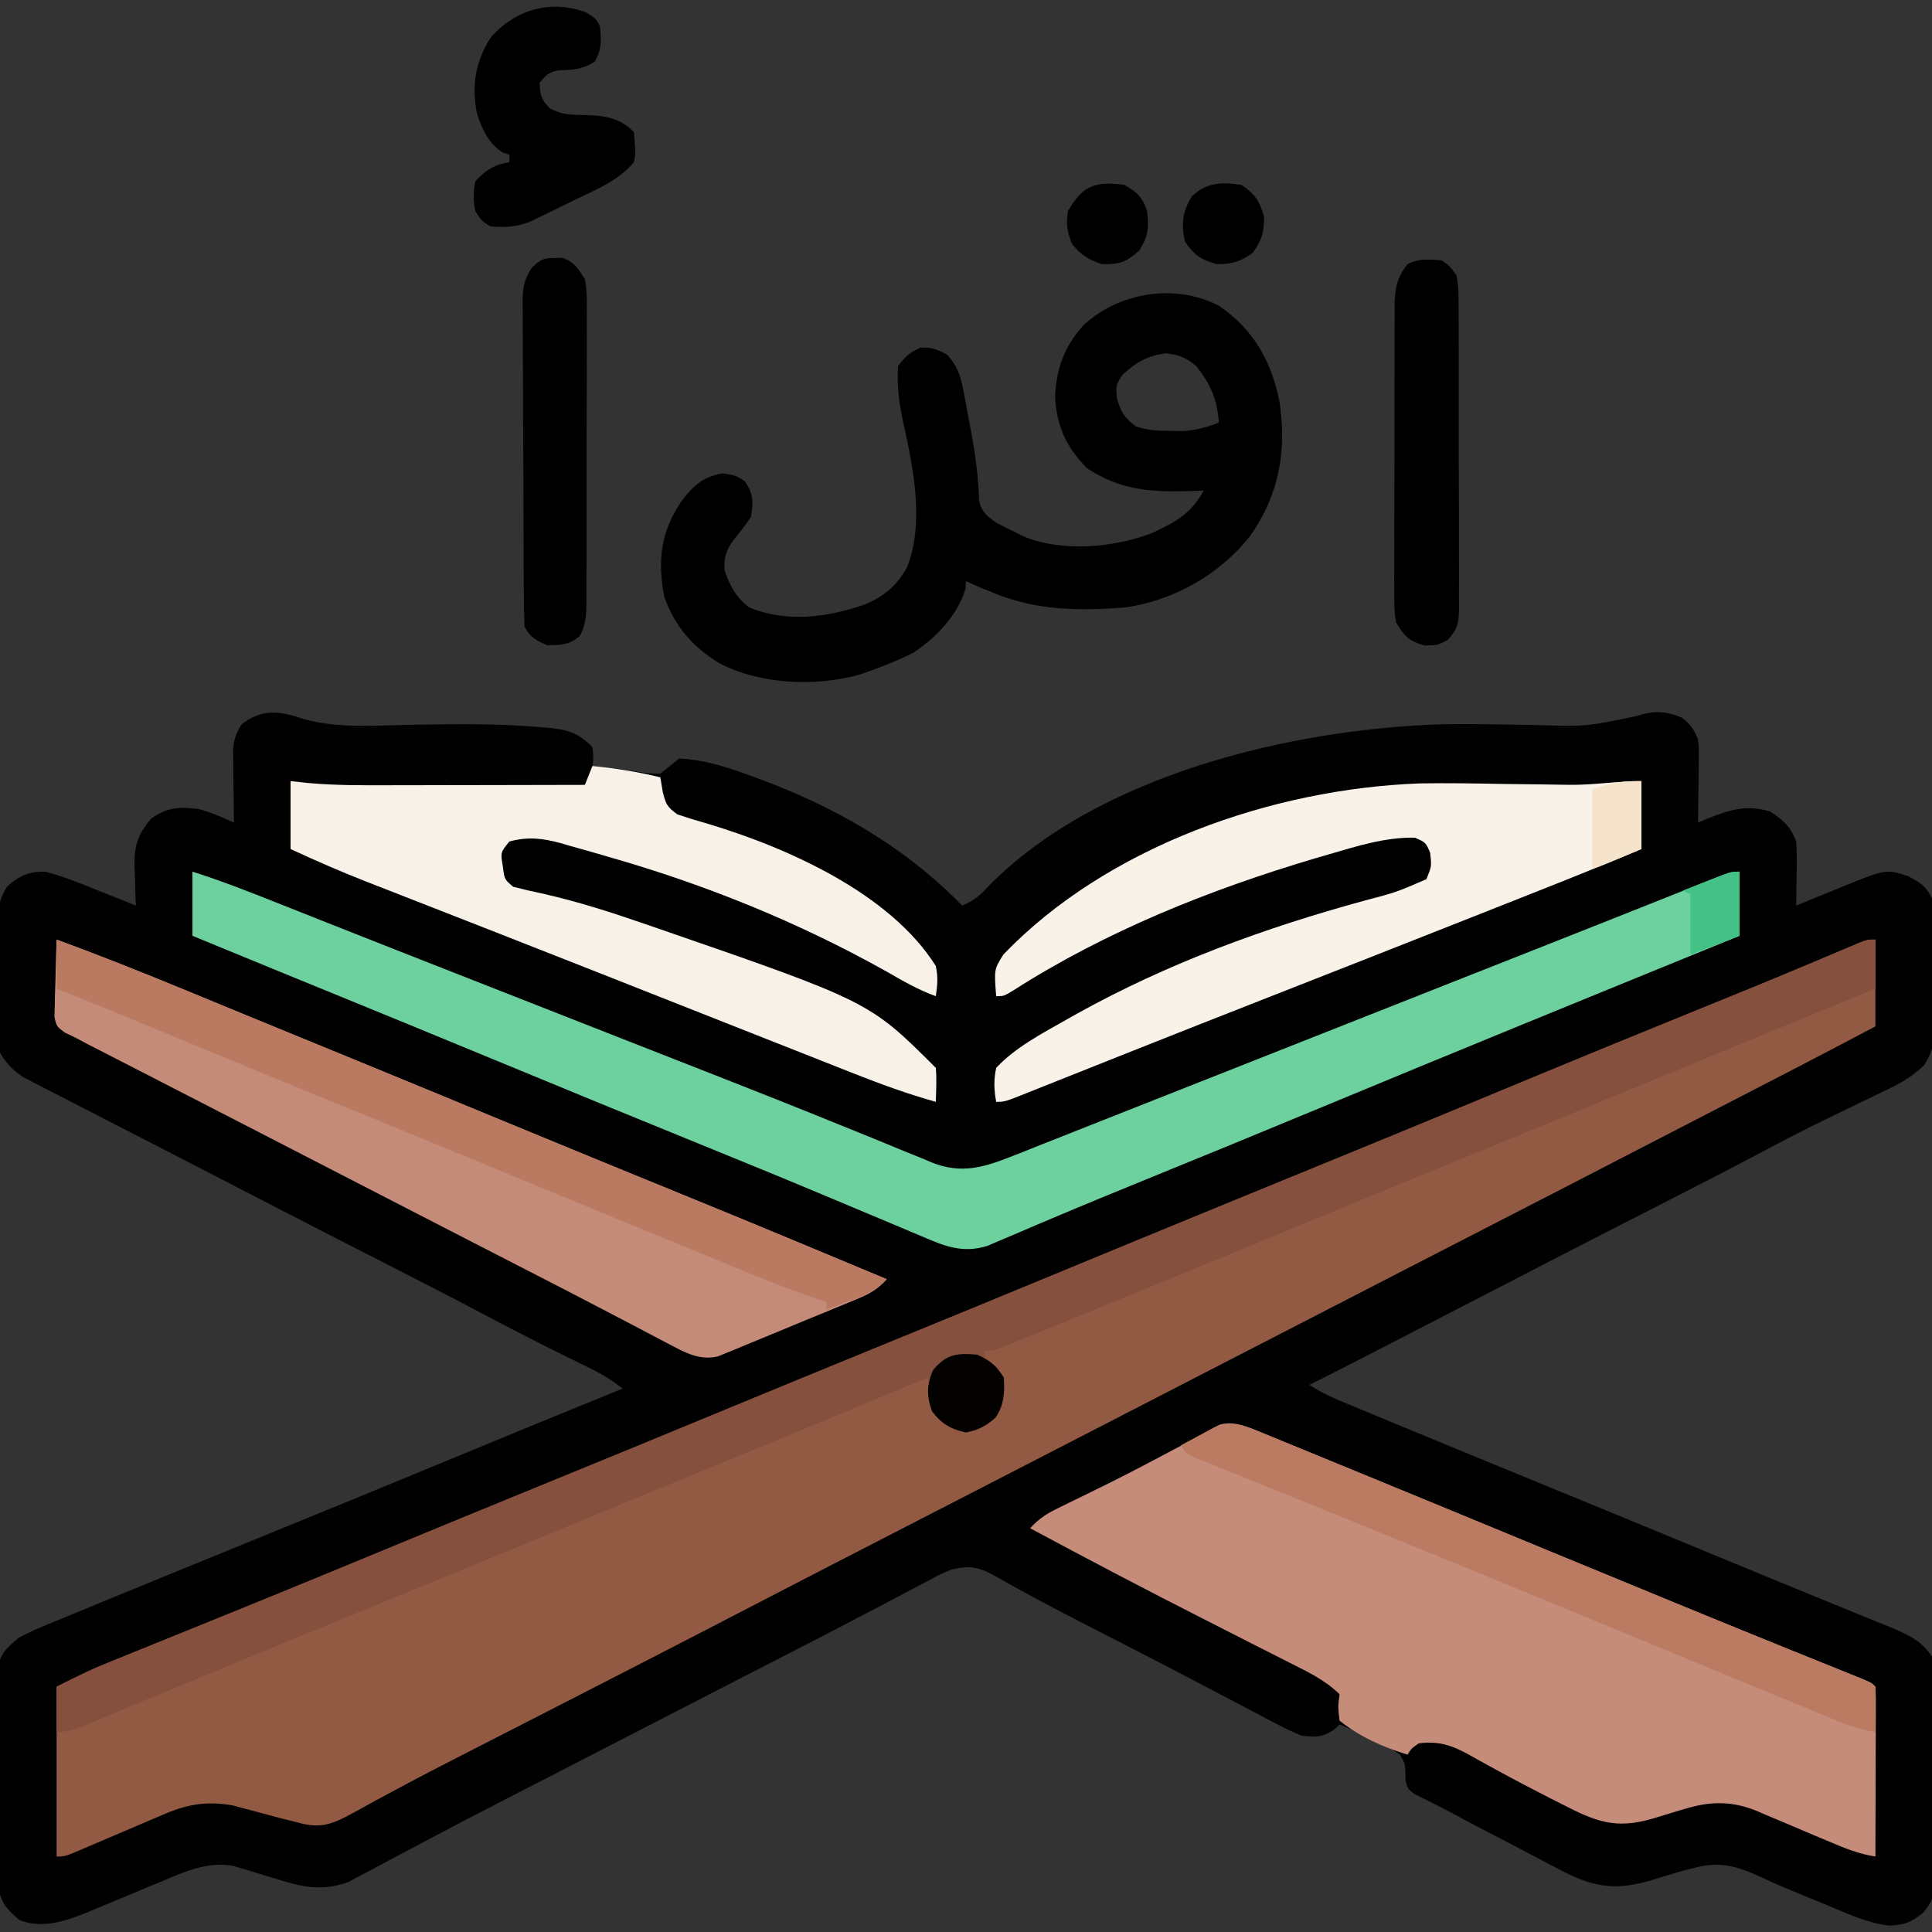 <?xml version="1.0" encoding="UTF-8"?>
<svg version="1.1" xmlns="http://www.w3.org/2000/svg" width="512" height="512">
<rect width="100%" height="100%" fill="#333333" stroke="none"/>
<path d="M0 0 C9.438 2.629 19.46 1.714 29.164 1.543 C40.576 1.359 51.942 1.178 63.32 2.227 C64.094 2.289 64.868 2.35 65.665 2.414 C70.435 2.93 73.331 3.988 76.664 7.48 C76.977 10.23 76.977 10.23 76.664 12.48 C78.803 12.718 80.942 12.953 83.082 13.176 C84.758 13.373 86.429 13.616 88.09 13.91 C90.338 14.28 92.386 14.574 94.664 14.48 C96.347 13.167 98.014 11.834 99.664 10.48 C105.806 10.803 111.213 12.418 116.977 14.48 C117.84 14.787 118.703 15.094 119.592 15.41 C140.464 23.029 158.999 33.48 174.664 49.48 C177.555 48.19 179.346 46.919 181.414 44.543 C210.485 14.727 262.366 2.52 302.532 1.401 C310.276 1.32 318.019 1.456 325.762 1.597 C339.907 2.062 339.907 2.062 353.648 -0.829 C357.929 -2.296 361.404 -2.08 365.477 -0.27 C367.842 1.623 368.565 2.699 369.664 5.48 C369.891 7.954 369.891 7.954 369.859 10.684 C369.853 11.663 369.846 12.643 369.84 13.652 C369.823 14.668 369.806 15.684 369.789 16.73 C369.78 17.762 369.771 18.793 369.762 19.855 C369.738 22.397 369.705 24.939 369.664 27.48 C370.365 27.18 371.067 26.88 371.789 26.57 C377.968 24.094 382.167 22.688 388.664 24.48 C392.175 26.694 394.252 28.591 395.664 32.48 C395.903 35.402 395.852 38.302 395.789 41.23 C395.78 42.023 395.771 42.816 395.762 43.633 C395.738 45.582 395.702 47.531 395.664 49.48 C396.239 49.243 396.813 49.006 397.405 48.762 C400.03 47.683 402.66 46.613 405.289 45.543 C406.645 44.983 406.645 44.983 408.027 44.412 C419.474 39.775 419.474 39.775 425.352 41.668 C428.739 43.522 429.878 44.16 431.664 47.48 C432.128 50.528 432.132 53.55 432.133 56.629 C432.14 57.519 432.148 58.409 432.156 59.326 C432.167 61.207 432.17 63.089 432.165 64.97 C432.164 67.839 432.206 70.705 432.25 73.574 C432.255 75.405 432.258 77.236 432.258 79.066 C432.274 79.92 432.291 80.773 432.307 81.652 C432.257 86.005 431.919 88.079 429.526 91.849 C426.551 94.584 423.917 96.249 420.281 97.996 C419.668 98.297 419.054 98.598 418.421 98.907 C416.467 99.862 414.504 100.797 412.539 101.73 C409.992 102.96 407.449 104.197 404.906 105.434 C404.251 105.751 403.595 106.068 402.92 106.396 C396.879 109.336 390.942 112.459 385.006 115.604 C376.833 119.932 368.605 124.146 360.369 128.351 C355.882 130.641 351.398 132.936 346.914 135.23 C346.027 135.684 345.14 136.138 344.226 136.606 C336.736 140.44 329.259 144.297 321.789 148.168 C310.777 153.874 299.755 159.558 288.727 165.23 C287.963 165.624 287.199 166.017 286.412 166.421 C284.237 167.54 282.062 168.659 279.887 169.777 C278.923 170.273 278.923 170.273 277.94 170.779 C274.193 172.704 270.435 174.604 266.664 176.48 C269.804 178.574 272.994 179.966 276.461 181.395 C277.149 181.681 277.836 181.967 278.545 182.262 C280.833 183.213 283.124 184.159 285.414 185.105 C287.041 185.78 288.667 186.455 290.293 187.13 C303.306 192.525 316.339 197.872 329.375 203.211 C344.199 209.283 359.007 215.395 373.81 221.519 C382.854 225.259 391.9 228.991 400.961 232.691 C402.55 233.342 404.14 233.992 405.729 234.642 C408.643 235.834 411.559 237.021 414.476 238.206 C415.769 238.734 417.062 239.264 418.355 239.793 C419.461 240.243 420.566 240.693 421.705 241.156 C426.049 243.1 428.993 244.473 431.664 248.48 C431.938 251.231 431.938 251.231 431.97 254.601 C431.986 255.863 432.002 257.124 432.019 258.424 C432.025 259.804 432.031 261.183 432.035 262.562 C432.044 263.979 432.053 265.395 432.063 266.811 C432.079 269.781 432.087 272.751 432.09 275.721 C432.095 279.518 432.133 283.313 432.178 287.109 C432.208 290.036 432.215 292.962 432.216 295.888 C432.221 297.287 432.233 298.686 432.254 300.085 C432.423 312.385 432.423 312.385 429.376 316.311 C426.062 318.962 424.488 319.593 420.354 319.786 C414.516 319.123 409.22 316.628 403.852 314.355 C402.657 313.868 401.463 313.381 400.232 312.879 C390.891 309.055 390.891 309.055 386.42 306.962 C379.989 304.016 375.576 302.682 368.664 304.48 C367.92 304.669 367.176 304.857 366.41 305.051 C363.359 305.881 360.344 306.812 357.326 307.752 C347.231 310.745 341.495 309.495 332.352 304.605 C331.397 304.111 330.442 303.616 329.458 303.107 C326.519 301.58 323.591 300.031 320.664 298.48 C318.884 297.552 317.102 296.625 315.32 295.699 C307.616 291.684 307.616 291.684 303.831 289.636 C302.282 288.81 300.717 288.012 299.143 287.233 C298.323 286.813 297.502 286.393 296.656 285.961 C295.906 285.589 295.155 285.216 294.382 284.833 C292.664 283.48 292.664 283.48 292.149 281.315 C292.125 280.252 292.125 280.252 292.102 279.168 C291.985 276.75 291.985 276.75 290.664 274.48 C285.858 270.964 280.127 268.764 274.664 266.48 C274.128 266.975 273.592 267.47 273.039 267.98 C269.929 269.945 268.32 269.816 264.664 269.48 C262.175 268.459 259.935 267.41 257.582 266.141 C256.564 265.611 256.564 265.611 255.525 265.07 C253.294 263.905 251.073 262.724 248.852 261.543 C247.291 260.725 245.73 259.908 244.168 259.092 C240.937 257.402 237.708 255.707 234.482 254.008 C229.896 251.597 225.293 249.218 220.684 246.852 C219.968 246.484 219.252 246.116 218.515 245.738 C215.703 244.295 212.891 242.853 210.079 241.412 C203.544 238.062 197.022 234.705 190.59 231.16 C189.708 230.678 188.826 230.196 187.918 229.699 C186.359 228.841 184.807 227.97 183.266 227.082 C178.832 224.647 176.526 224.293 171.664 225.48 C168.82 226.666 168.82 226.666 165.965 228.227 C164.302 229.097 164.302 229.097 162.606 229.986 C162.018 230.299 161.429 230.613 160.822 230.936 C158.929 231.943 157.031 232.941 155.132 233.936 C153.097 235.002 151.063 236.069 149.031 237.139 C141.916 240.884 134.766 244.558 127.612 248.228 C123.907 250.129 120.203 252.033 116.5 253.938 C115.764 254.316 115.028 254.694 114.27 255.084 C106.524 259.066 98.781 263.054 91.039 267.043 C90.024 267.566 90.024 267.566 88.988 268.1 C85.578 269.857 82.167 271.614 78.757 273.372 C75.333 275.136 71.91 276.9 68.486 278.663 C67.109 279.373 65.732 280.082 64.354 280.792 C60.936 282.554 57.516 284.314 54.094 286.068 C47.653 289.374 41.226 292.702 34.836 296.104 C31.822 297.708 28.802 299.299 25.781 300.889 C24.344 301.65 22.911 302.416 21.481 303.188 C19.497 304.26 17.502 305.312 15.504 306.359 C14.373 306.963 13.243 307.567 12.078 308.19 C6.351 310.355 1.168 309.938 -4.684 308.133 C-6.086 307.72 -6.086 307.72 -7.518 307.299 C-9.443 306.71 -11.367 306.119 -13.291 305.525 C-14.692 305.115 -14.692 305.115 -16.121 304.695 C-16.955 304.439 -17.789 304.182 -18.649 303.918 C-25.074 302.872 -30.57 305.146 -36.359 307.605 C-37.891 308.236 -39.422 308.866 -40.953 309.496 C-43.333 310.486 -45.711 311.481 -48.088 312.479 C-50.404 313.447 -52.725 314.402 -55.047 315.355 C-55.744 315.653 -56.441 315.951 -57.16 316.258 C-62.88 318.597 -69.285 320.741 -75.211 318.293 C-78.347 315.618 -80.156 313.792 -80.73 309.603 C-80.739 308.49 -80.747 307.377 -80.756 306.231 C-80.78 304.333 -80.78 304.333 -80.804 302.398 C-80.805 301.02 -80.806 299.643 -80.805 298.266 C-80.812 296.848 -80.819 295.431 -80.828 294.014 C-80.841 291.046 -80.843 288.078 -80.837 285.11 C-80.831 281.312 -80.862 277.515 -80.902 273.718 C-80.928 270.791 -80.931 267.865 -80.927 264.939 C-80.929 263.539 -80.938 262.139 -80.956 260.739 C-80.978 258.78 -80.966 256.819 -80.951 254.86 C-80.953 253.746 -80.955 252.632 -80.957 251.485 C-80.134 247.503 -78.425 246.039 -75.336 243.48 C-72.964 242.237 -70.728 241.186 -68.258 240.195 C-67.556 239.902 -66.854 239.609 -66.13 239.307 C-63.787 238.332 -61.437 237.375 -59.086 236.418 C-57.399 235.721 -55.713 235.023 -54.027 234.323 C-49.435 232.424 -44.837 230.541 -40.236 228.664 C-37.32 227.474 -34.405 226.281 -31.49 225.088 C-23.369 221.764 -15.246 218.444 -7.118 215.137 C7.287 209.275 21.67 203.364 36.039 197.418 C52.227 190.72 68.427 184.057 84.664 177.48 C81.937 175.33 79.246 173.658 76.129 172.133 C75.235 171.691 74.341 171.25 73.42 170.795 C72.49 170.341 71.56 169.886 70.602 169.418 C62.73 165.561 54.956 161.545 47.207 157.449 C38.964 153.098 30.67 148.848 22.369 144.61 C17.882 142.32 13.398 140.025 8.914 137.73 C8.027 137.277 7.14 136.823 6.226 136.355 C-2.398 131.94 -11.005 127.492 -19.606 123.033 C-26.234 119.598 -32.867 116.177 -39.508 112.77 C-40.293 112.366 -41.079 111.963 -41.889 111.547 C-45.725 109.578 -49.563 107.61 -53.402 105.644 C-56.782 103.912 -60.156 102.168 -63.526 100.417 C-65.232 99.534 -66.945 98.665 -68.659 97.797 C-69.633 97.292 -70.606 96.786 -71.609 96.266 C-72.85 95.632 -72.85 95.632 -74.115 94.985 C-76.986 93.04 -78.543 91.479 -80.336 88.48 C-80.906 85.381 -80.897 82.343 -80.867 79.199 C-80.871 78.308 -80.875 77.417 -80.879 76.499 C-80.881 74.62 -80.874 72.74 -80.857 70.861 C-80.836 67.99 -80.857 65.121 -80.883 62.25 C-80.88 60.421 -80.875 58.591 -80.867 56.762 C-80.875 55.906 -80.883 55.051 -80.892 54.17 C-80.829 50.155 -80.65 47.995 -78.514 44.502 C-75.335 41.551 -72.613 40.401 -68.336 40.48 C-63.499 41.747 -58.95 43.57 -54.336 45.48 C-52.378 46.252 -50.419 47.022 -48.461 47.793 C-47.085 48.353 -45.709 48.914 -44.336 49.48 C-44.382 48.323 -44.429 47.165 -44.477 45.973 C-44.514 44.434 -44.55 42.895 -44.586 41.355 C-44.619 40.595 -44.653 39.834 -44.688 39.051 C-44.78 33.693 -43.898 30.728 -40.336 26.48 C-36.033 23.378 -32.833 23.249 -27.777 23.863 C-24.44 24.707 -21.476 26.069 -18.336 27.48 C-18.352 26.512 -18.352 26.512 -18.368 25.524 C-18.409 22.593 -18.435 19.662 -18.461 16.73 C-18.478 15.715 -18.494 14.699 -18.512 13.652 C-18.521 12.183 -18.521 12.183 -18.531 10.684 C-18.547 9.332 -18.547 9.332 -18.563 7.954 C-18.319 5.294 -17.753 3.729 -16.336 1.48 C-11.015 -2.776 -6.101 -2.159 0 0 Z " fill="#010101" transform="translate(80.336,190.52)"/>
<path d="M0 0 C0 7.59 0 15.18 0 23 C-13.738 30.273 -27.539 37.414 -41.361 44.524 C-42.077 44.893 -42.794 45.261 -43.531 45.641 C-44.247 46.009 -44.963 46.377 -45.701 46.757 C-52.598 50.306 -59.487 53.871 -66.375 57.438 C-79.217 64.085 -92.075 70.701 -104.935 77.311 C-106.039 77.879 -106.039 77.879 -107.164 78.457 C-107.9 78.835 -108.636 79.213 -109.394 79.603 C-117.14 83.585 -124.883 87.573 -132.625 91.562 C-133.302 91.911 -133.978 92.26 -134.676 92.619 C-138.086 94.376 -141.497 96.134 -144.907 97.891 C-151.083 101.073 -157.259 104.255 -163.435 107.436 C-166.874 109.208 -170.312 110.979 -173.75 112.75 C-175.125 113.458 -176.5 114.167 -177.875 114.875 C-178.556 115.226 -179.236 115.576 -179.938 115.938 C-186.125 119.125 -186.125 119.125 -188.188 120.188 C-189.562 120.896 -190.937 121.604 -192.312 122.312 C-195.751 124.084 -199.19 125.856 -202.629 127.627 C-208.798 130.805 -214.967 133.983 -221.136 137.162 C-224.549 138.92 -227.962 140.679 -231.375 142.438 C-232.05 142.786 -232.726 143.134 -233.422 143.492 C-241.248 147.525 -249.076 151.554 -256.906 155.578 C-270.114 162.366 -283.321 169.156 -296.5 176 C-306.531 181.208 -316.574 186.394 -326.625 191.562 C-327.71 192.12 -327.71 192.12 -328.816 192.689 C-337.696 197.255 -346.58 201.811 -355.469 206.359 C-356.349 206.81 -357.229 207.261 -358.136 207.725 C-362.545 209.982 -366.955 212.236 -371.367 214.485 C-378.919 218.339 -386.453 222.212 -393.906 226.254 C-395.061 226.875 -396.216 227.496 -397.406 228.135 C-399.473 229.253 -401.533 230.384 -403.583 231.534 C-408.885 234.391 -411.963 235.705 -418 234 C-419.592 233.602 -421.185 233.205 -422.777 232.809 C-425.365 232.127 -427.948 231.434 -430.529 230.729 C-431.797 230.397 -431.797 230.397 -433.09 230.059 C-433.841 229.855 -434.593 229.652 -435.367 229.443 C-442.581 228.229 -447.585 229.175 -454.148 232.062 C-454.887 232.373 -455.626 232.684 -456.387 233.004 C-458.722 233.989 -461.049 234.994 -463.375 236 C-465.724 237.002 -468.075 238.001 -470.428 238.996 C-471.886 239.614 -473.341 240.237 -474.795 240.865 C-479.781 243 -479.781 243 -482 243 C-482 228.15 -482 213.3 -482 198 C-473.001 193.501 -473.001 193.501 -468.865 191.828 C-467.931 191.448 -466.997 191.069 -466.035 190.678 C-465.041 190.277 -464.047 189.877 -463.023 189.465 C-461.431 188.819 -461.431 188.819 -459.805 188.159 C-457.521 187.232 -455.236 186.307 -452.95 185.383 C-447.462 183.164 -441.977 180.936 -436.492 178.707 C-435.244 178.201 -433.996 177.694 -432.748 177.187 C-420.604 172.256 -408.485 167.265 -396.375 162.25 C-381.597 156.132 -366.807 150.047 -352 144 C-336.986 137.868 -321.987 131.699 -307 125.5 C-292.013 119.301 -277.014 113.132 -262 107 C-246.882 100.825 -231.779 94.616 -216.688 88.375 C-202.487 82.503 -188.281 76.642 -174.062 70.812 C-173.269 70.487 -172.476 70.162 -171.659 69.827 C-164.503 66.893 -157.346 63.961 -150.188 61.029 C-145.333 59.041 -140.479 57.052 -135.625 55.062 C-134.82 54.733 -134.015 54.403 -133.185 54.063 C-119.977 48.647 -106.79 43.183 -93.608 37.704 C-76.919 30.77 -60.189 23.935 -43.448 17.126 C-41.505 16.335 -39.563 15.545 -37.621 14.754 C-36.209 14.179 -36.209 14.179 -34.768 13.593 C-29.591 11.482 -24.425 9.345 -19.27 7.179 C-18.165 6.715 -17.06 6.252 -15.922 5.774 C-13.785 4.876 -11.65 3.974 -9.516 3.069 C-8.083 2.466 -8.083 2.466 -6.621 1.851 C-5.776 1.493 -4.93 1.135 -4.058 0.766 C-2 0 -2 0 0 0 Z " fill="#925A43" transform="translate(497,249)"/>
<path d="M0 0 C0.834 0.34 1.668 0.68 2.527 1.03 C3.427 1.402 4.327 1.774 5.254 2.157 C6.209 2.547 7.165 2.938 8.149 3.341 C11.302 4.632 14.452 5.929 17.602 7.227 C19.812 8.134 22.023 9.041 24.234 9.947 C31.047 12.741 37.856 15.545 44.664 18.352 C45.702 18.78 46.739 19.207 47.808 19.648 C57.494 23.642 67.178 27.642 76.86 31.647 C88.247 36.356 99.64 41.05 111.039 45.727 C112.227 46.214 112.227 46.214 113.438 46.712 C122.005 50.227 130.579 53.728 139.164 57.2 C140.3 57.659 140.3 57.659 141.458 58.128 C145.032 59.574 148.608 61.018 152.185 62.457 C153.436 62.962 154.687 63.468 155.938 63.973 C157.025 64.411 158.112 64.848 159.232 65.299 C161.664 66.352 161.664 66.352 162.664 67.352 C162.757 68.764 162.782 70.181 162.778 71.596 C162.778 72.497 162.778 73.398 162.778 74.326 C162.772 75.305 162.767 76.285 162.762 77.293 C162.76 78.79 162.76 78.79 162.758 80.316 C162.752 83.515 162.74 86.715 162.727 89.915 C162.722 92.078 162.717 94.241 162.713 96.405 C162.702 101.721 162.685 107.036 162.664 112.352 C158.309 111.68 154.478 110.14 150.457 108.411 C149.052 107.821 147.646 107.232 146.24 106.643 C144.046 105.719 141.853 104.79 139.665 103.851 C137.538 102.942 135.405 102.05 133.27 101.161 C132.627 100.879 131.984 100.598 131.321 100.308 C124.799 97.621 119.023 97.635 112.281 99.7 C111.342 99.975 110.402 100.25 109.434 100.534 C107.496 101.123 105.558 101.715 103.621 102.307 C93.688 105.211 88.455 103.045 79.477 98.415 C78.514 97.928 77.552 97.442 76.561 96.941 C71.748 94.497 66.975 91.993 62.242 89.399 C61.396 88.939 60.549 88.478 59.677 88.004 C58.084 87.133 56.497 86.249 54.919 85.35 C50.331 82.84 47.037 81.72 41.664 82.352 C39.721 83.706 39.721 83.706 38.664 85.352 C32.129 83.34 26.048 80.624 20.664 76.352 C20.227 72.665 20.227 72.665 20.664 69.352 C16.86 65.594 12.182 63.383 7.453 61.008 C6.657 60.602 5.86 60.196 5.039 59.778 C2.458 58.464 -0.126 57.158 -2.711 55.852 C-4.49 54.947 -6.268 54.042 -8.047 53.136 C-10.696 51.787 -13.345 50.437 -15.996 49.09 C-22.796 45.633 -29.576 42.138 -36.336 38.602 C-37.225 38.137 -38.114 37.672 -39.031 37.193 C-46.487 33.286 -53.92 29.335 -61.336 25.352 C-59.085 22.861 -56.909 21.467 -53.898 20.004 C-53.012 19.569 -52.126 19.133 -51.213 18.684 C-50.264 18.224 -49.314 17.764 -48.336 17.29 C-46.343 16.309 -44.35 15.328 -42.359 14.344 C-41.353 13.848 -40.348 13.351 -39.311 12.839 C-34.055 10.212 -28.867 7.46 -23.679 4.701 C-22.256 3.945 -20.831 3.193 -19.403 2.446 C-17.991 1.699 -16.589 0.93 -15.198 0.145 C-14.509 -0.232 -13.819 -0.608 -13.109 -0.996 C-12.502 -1.337 -11.896 -1.679 -11.271 -2.031 C-7.436 -3.253 -3.587 -1.472 0 0 Z " fill="#C58C79" transform="translate(334.336,379.648)"/>
<path d="M0 0 C7.712 2.439 15.2 5.387 22.71 8.376 C26.923 10.053 31.14 11.721 35.355 13.391 C36.275 13.755 37.194 14.119 38.141 14.494 C48.864 18.743 59.601 22.958 70.338 27.174 C73.907 28.575 77.477 29.977 81.046 31.379 C92.002 35.682 102.958 39.984 113.914 44.285 C116.319 45.229 118.724 46.173 121.128 47.117 C127.019 49.431 132.91 51.743 138.804 54.049 C149.827 58.367 160.83 62.727 171.793 67.195 C174.759 68.396 177.726 69.596 180.692 70.796 C183.42 71.905 186.139 73.034 188.859 74.163 C190.499 74.827 192.14 75.49 193.781 76.152 C194.503 76.459 195.224 76.767 195.967 77.083 C203.763 80.174 209.673 78.401 217.32 75.367 C218.004 75.099 218.687 74.831 219.392 74.555 C221.64 73.67 223.882 72.773 226.125 71.875 C227.729 71.241 229.333 70.608 230.937 69.976 C234.288 68.654 237.638 67.326 240.985 65.994 C245.755 64.096 250.531 62.212 255.309 60.332 C264.032 56.898 272.75 53.451 281.468 50.002 C285.852 48.267 290.236 46.534 294.621 44.801 C296.428 44.086 298.236 43.372 300.043 42.657 C300.942 42.302 301.842 41.946 302.768 41.58 C305.503 40.499 308.237 39.418 310.971 38.337 C319.532 34.952 328.093 31.567 336.656 28.188 C337.434 27.881 338.212 27.574 339.013 27.257 C342.866 25.736 346.719 24.216 350.573 22.697 C358.325 19.64 366.074 16.575 373.817 13.495 C377.818 11.904 381.82 10.315 385.822 8.726 C387.765 7.954 389.707 7.181 391.648 6.406 C394.343 5.332 397.038 4.261 399.734 3.191 C400.544 2.867 401.353 2.543 402.187 2.209 C407.772 0 407.772 0 410 0 C410 5.61 410 11.22 410 17 C408.72 17.522 407.44 18.044 406.121 18.582 C370.47 33.123 334.82 47.663 299.264 62.434 C283.76 68.873 268.23 75.247 252.682 81.581 C244.433 84.944 236.194 88.323 227.992 91.801 C226.634 92.374 225.275 92.947 223.917 93.52 C221.472 94.552 219.034 95.597 216.599 96.65 C215.537 97.098 214.476 97.546 213.383 98.008 C212.479 98.396 211.576 98.784 210.645 99.184 C203.972 101.242 199.192 99.175 193.074 96.547 C192.196 96.18 191.317 95.813 190.412 95.435 C188.504 94.636 186.598 93.833 184.693 93.025 C180.578 91.279 176.453 89.557 172.329 87.833 C170.162 86.926 167.996 86.019 165.83 85.11 C155.432 80.748 144.994 76.486 134.549 72.24 C116.624 64.951 98.727 57.598 80.848 50.2 C64.515 43.442 48.162 36.732 31.798 30.048 C30.088 29.35 28.378 28.652 26.668 27.953 C25.855 27.621 25.043 27.289 24.206 26.948 C16.131 23.648 8.065 20.325 0 17 C0 11.39 0 5.78 0 0 Z " fill="#6CD19E" transform="translate(51,231)"/>
<path d="M0 0 C11.46 4.213 22.779 8.712 34.062 13.375 C35.772 14.079 37.482 14.783 39.191 15.487 C42.723 16.941 46.254 18.396 49.785 19.852 C54.719 21.885 59.656 23.911 64.594 25.934 C65.373 26.253 66.152 26.572 66.955 26.901 C68.532 27.547 70.108 28.192 71.684 28.838 C87.668 35.387 103.635 41.977 119.598 48.579 C134.835 54.88 150.092 61.133 165.358 67.366 C183.61 74.819 201.814 82.386 220 90 C217.776 92.483 215.768 93.733 212.7 95.009 C211.835 95.372 210.971 95.736 210.08 96.11 C209.149 96.491 208.217 96.873 207.258 97.266 C205.817 97.862 205.817 97.862 204.347 98.471 C202.316 99.308 200.284 100.142 198.25 100.972 C195.138 102.245 192.036 103.54 188.934 104.836 C186.959 105.647 184.984 106.457 183.008 107.266 C182.081 107.655 181.153 108.045 180.198 108.446 C178.892 108.972 178.892 108.972 177.559 109.509 C176.417 109.978 176.417 109.978 175.251 110.457 C170.433 111.619 166.6 109.466 162.398 107.254 C161.287 106.673 160.175 106.093 159.03 105.495 C158.437 105.181 157.844 104.868 157.233 104.545 C155.331 103.539 153.424 102.541 151.517 101.544 C149.475 100.478 147.433 99.411 145.392 98.341 C138.264 94.607 131.107 90.927 123.947 87.253 C120.242 85.351 116.539 83.447 112.836 81.543 C112.1 81.165 111.364 80.786 110.606 80.397 C102.86 76.415 95.117 72.427 87.375 68.438 C86.698 68.089 86.022 67.74 85.324 67.381 C81.914 65.624 78.503 63.866 75.093 62.109 C70.292 59.635 65.491 57.162 60.69 54.689 C57.272 52.928 53.854 51.167 50.436 49.406 C43.991 46.084 37.545 42.765 31.094 39.454 C28.047 37.889 24.999 36.322 21.952 34.756 C20.499 34.01 19.045 33.264 17.591 32.518 C15.576 31.485 13.561 30.45 11.547 29.414 C9.827 28.532 9.827 28.532 8.073 27.631 C7.059 27.093 6.045 26.555 5 26 C4.05 25.544 3.1 25.089 2.121 24.619 C0 23 0 23 -0.568 20.548 C-0.541 19.6 -0.515 18.652 -0.488 17.676 C-0.472 16.648 -0.456 15.62 -0.439 14.561 C-0.398 13.489 -0.356 12.417 -0.312 11.312 C-0.279 9.687 -0.279 9.687 -0.244 8.029 C-0.185 5.351 -0.103 2.676 0 0 Z " fill="#C48B78" transform="translate(15,249)"/>
<path d="M0 0 C0 4.29 0 8.58 0 13 C-0.941 13.385 -1.881 13.77 -2.85 14.167 C-22.475 22.206 -42.09 30.27 -61.688 38.375 C-77.686 44.991 -93.7 51.568 -109.728 58.114 C-123.833 63.876 -137.921 69.676 -152 75.5 C-167.634 81.966 -183.279 88.406 -198.938 94.812 C-199.848 95.185 -200.759 95.558 -201.698 95.942 C-206.701 97.99 -211.707 100.034 -216.715 102.07 C-218.239 102.69 -219.762 103.311 -221.285 103.934 C-223.398 104.796 -225.513 105.655 -227.629 106.512 C-228.817 106.995 -230.005 107.478 -231.229 107.975 C-234 109 -234 109 -236 109 C-236 109.99 -236 110.98 -236 112 C-235.01 112.33 -234.02 112.66 -233 113 C-230.515 116.728 -230.736 118.473 -231.332 122.77 C-232.522 126.744 -234.443 127.92 -238 130 C-242.152 130.865 -243.639 130.211 -247.312 128.062 C-249.975 125.665 -250.396 123.837 -250.668 120.309 C-250.737 119.501 -250.805 118.693 -250.876 117.861 C-250.917 117.247 -250.958 116.633 -251 116 C-251.886 116.371 -252.773 116.741 -253.686 117.123 C-271.863 124.721 -290.057 132.273 -308.289 139.738 C-321.766 145.257 -335.23 150.809 -348.688 156.375 C-364.677 162.987 -380.682 169.561 -396.701 176.103 C-414.199 183.251 -431.673 190.457 -449.139 197.683 C-450.906 198.413 -452.674 199.144 -454.442 199.873 C-458.634 201.603 -462.82 203.343 -466.999 205.104 C-467.784 205.433 -468.569 205.762 -469.378 206.101 C-470.846 206.716 -472.313 207.336 -473.778 207.96 C-476.689 209.176 -478.81 210 -482 210 C-482 206.04 -482 202.08 -482 198 C-475.802 194.79 -469.496 192.072 -463.023 189.465 C-461.431 188.819 -461.431 188.819 -459.805 188.159 C-457.521 187.232 -455.236 186.307 -452.95 185.383 C-447.462 183.164 -441.977 180.936 -436.492 178.707 C-435.244 178.201 -433.996 177.694 -432.748 177.187 C-420.604 172.256 -408.485 167.265 -396.375 162.25 C-381.597 156.132 -366.807 150.047 -352 144 C-336.986 137.868 -321.987 131.699 -307 125.5 C-292.013 119.301 -277.014 113.132 -262 107 C-246.882 100.825 -231.779 94.616 -216.688 88.375 C-202.487 82.503 -188.281 76.642 -174.062 70.812 C-173.269 70.487 -172.476 70.162 -171.659 69.827 C-164.503 66.893 -157.346 63.961 -150.188 61.029 C-145.333 59.041 -140.479 57.052 -135.625 55.062 C-134.82 54.733 -134.015 54.403 -133.185 54.063 C-119.977 48.647 -106.79 43.183 -93.608 37.704 C-76.919 30.77 -60.189 23.935 -43.448 17.126 C-41.505 16.335 -39.563 15.545 -37.621 14.754 C-36.209 14.179 -36.209 14.179 -34.768 13.593 C-29.591 11.482 -24.425 9.345 -19.27 7.179 C-18.165 6.715 -17.06 6.252 -15.922 5.774 C-13.785 4.876 -11.65 3.974 -9.516 3.069 C-8.083 2.466 -8.083 2.466 -6.621 1.851 C-5.776 1.493 -4.93 1.135 -4.058 0.766 C-2 0 -2 0 0 0 Z " fill="#85503D" transform="translate(497,249)"/>
<path d="M0 0 C9.014 6.15 13.786 14.447 16 25 C18.143 38.231 15.996 50.194 8.188 61.188 C0.073 71.356 -12.064 78.221 -25 80 C-37.219 80.91 -48.585 80.811 -60 76 C-60.771 75.692 -61.542 75.384 -62.336 75.066 C-63.908 74.417 -65.458 73.717 -67 73 C-67.041 73.66 -67.082 74.32 -67.125 75 C-69.159 81.974 -74.99 88.071 -81 92 C-84.906 93.969 -88.874 95.554 -93 97 C-93.706 97.249 -94.413 97.498 -95.141 97.754 C-106.855 101.051 -121.636 100.394 -132.387 94.746 C-139.437 90.469 -144.313 84.836 -147 77 C-148.778 67.409 -147.889 59.948 -142.414 51.832 C-139.263 47.749 -136.686 45.262 -131.375 44.438 C-128 45 -128 45 -125.562 46.562 C-123.319 50.063 -123.316 51.895 -124 56 C-125.403 58.153 -126.967 60.1 -128.582 62.098 C-130.616 64.826 -131.142 66.595 -131 70 C-129.623 74.188 -128.008 77.219 -124.5 79.938 C-114.715 84.096 -103.567 82.611 -93.785 79.188 C-88.616 76.984 -85.465 74.304 -82.625 69.375 C-77.989 57.572 -80.938 43.139 -83.576 31.206 C-84.719 26.001 -85.353 21.337 -85 16 C-83.199 13.491 -81.852 12.385 -79.062 11.125 C-76.194 10.951 -74.522 11.642 -72 13 C-69.228 16.052 -68.403 18.674 -67.648 22.691 C-67.437 23.802 -67.226 24.912 -67.008 26.057 C-66.695 27.792 -66.695 27.792 -66.375 29.562 C-66.158 30.692 -65.942 31.822 -65.719 32.986 C-64.549 39.255 -63.711 45.345 -63.526 51.724 C-62.824 54.763 -61.488 55.704 -59 57.5 C-57.36 58.385 -55.693 59.221 -54 60 C-53.352 60.338 -52.703 60.675 -52.035 61.023 C-41.805 65.44 -27.654 64.179 -17.559 60.203 C-11.364 57.29 -7.364 55.125 -4 49 C-5.183 49.046 -6.367 49.093 -7.586 49.141 C-18.056 49.429 -25.886 48.987 -34.875 43.125 C-40.325 37.675 -43.016 31.908 -43.375 24.25 C-43.187 16.883 -40.812 10.577 -35.812 5.125 C-26.23 -3.631 -11.617 -5.914 0 0 Z M-25.438 18.25 C-27.293 20.989 -27.293 20.989 -27 24.562 C-25.925 28.258 -25.023 29.689 -22 32 C-18.7 33.1 -16.16 33.167 -12.688 33.188 C-11.023 33.209 -11.023 33.209 -9.324 33.23 C-5.904 32.993 -3.19 32.221 0 31 C-0.379 24.933 -2.193 20.761 -6 16 C-8.79 13.711 -10.373 13.08 -13.938 12.625 C-18.795 13.22 -21.863 14.95 -25.438 18.25 Z " fill="#000000" transform="translate(323,81)"/>
<path d="M0 0 C6.142 0.585 12.007 1.541 18 3 C18.309 4.887 18.309 4.887 18.625 6.812 C19.459 10.058 19.682 10.769 22.5 12.812 C25.188 13.725 27.856 14.537 30.582 15.316 C51.61 21.612 78.875 33.709 91 53 C91.623 55.989 91.446 57.931 91 61 C86.359 59.332 82.262 56.94 78 54.5 C54.599 41.375 29.809 31.35 4 24 C3.211 23.769 2.422 23.538 1.609 23.3 C-0.944 22.558 -3.502 21.838 -6.062 21.125 C-6.849 20.897 -7.635 20.669 -8.445 20.434 C-13.263 19.135 -17.055 18.677 -22 20 C-24.372 22.896 -24.372 22.896 -23.75 26.562 C-23.314 30.046 -23.314 30.046 -21 32 C-18.51 32.654 -16.048 33.221 -13.531 33.746 C-3.954 35.878 5.238 38.85 14.5 42.062 C15.323 42.346 16.146 42.629 16.994 42.921 C73.412 62.412 73.412 62.412 91 80 C91.271 83.004 91.086 85.988 91 89 C83.516 86.905 76.329 84.289 69.109 81.422 C67.984 80.979 66.86 80.536 65.701 80.079 C62.676 78.887 59.653 77.692 56.63 76.494 C53.451 75.236 50.27 73.983 47.09 72.729 C40.829 70.26 34.571 67.786 28.313 65.31 C23.819 63.533 19.324 61.758 14.828 59.984 C10.441 58.253 6.054 56.521 1.668 54.787 C-7.374 51.212 -16.423 47.657 -25.477 44.115 C-29.306 42.616 -33.135 41.116 -36.963 39.616 C-40.113 38.382 -43.264 37.15 -46.415 35.92 C-49.948 34.54 -53.48 33.157 -57.012 31.773 C-58.059 31.366 -59.107 30.958 -60.186 30.538 C-66.898 27.903 -73.457 25.032 -80 22 C-80 16.06 -80 10.12 -80 4 C-78.509 4.163 -77.019 4.326 -75.483 4.494 C-68.081 5.163 -60.693 5.125 -53.27 5.098 C-51.783 5.096 -50.297 5.094 -48.81 5.093 C-44.935 5.09 -41.061 5.08 -37.186 5.069 C-33.217 5.058 -29.248 5.054 -25.279 5.049 C-17.52 5.038 -9.76 5.021 -2 5 C-1.34 3.35 -0.68 1.7 0 0 Z " fill="#F8F1E8" transform="translate(157,203)"/>
<path d="M0 0 C0 5.94 0 11.88 0 18 C-11.839 23.008 -23.798 27.709 -35.75 32.438 C-38.099 33.368 -40.448 34.298 -42.798 35.228 C-61.945 42.806 -81.11 50.34 -100.281 57.858 C-111.906 62.418 -123.525 66.995 -135.129 71.609 C-136.256 72.057 -137.383 72.505 -138.544 72.966 C-143.9 75.095 -149.255 77.226 -154.607 79.364 C-156.496 80.115 -158.384 80.866 -160.273 81.617 C-161.135 81.963 -161.997 82.309 -162.885 82.665 C-168.773 85 -168.773 85 -171 85 C-171.582 81.832 -171.676 79.16 -171 76 C-165.968 70.599 -158.82 66.855 -152.438 63.25 C-151.535 62.74 -150.633 62.23 -149.704 61.704 C-125.542 48.279 -99.912 38.91 -73.3 31.65 C-64.917 29.437 -64.917 29.437 -57 26 C-55.587 22.606 -55.587 22.606 -56 19 C-57.14 16.275 -57.14 16.275 -60 15 C-67.832 14.809 -75.502 17.267 -82.938 19.438 C-84.159 19.793 -85.38 20.149 -86.639 20.515 C-114.503 28.8 -141.978 39.795 -166.543 55.523 C-169 57 -169 57 -171 57 C-171.565 49.901 -171.565 49.901 -169.086 45.945 C-141.59 17.34 -97.949 2.05 -58.75 0.613 C-51.56 0.491 -44.376 0.606 -37.188 0.75 C-33.508 0.8 -29.828 0.843 -26.148 0.882 C-23.889 0.908 -21.631 0.942 -19.373 0.985 C-12.81 1.09 -6.517 0 0 0 Z " fill="#F9F2E8" transform="translate(435,207)"/>
<path d="M0 0 C11.46 4.213 22.779 8.712 34.062 13.375 C35.772 14.079 37.482 14.783 39.191 15.487 C42.723 16.941 46.254 18.396 49.785 19.852 C54.719 21.885 59.656 23.911 64.594 25.934 C65.373 26.253 66.152 26.572 66.955 26.901 C68.532 27.547 70.108 28.192 71.684 28.838 C87.668 35.387 103.635 41.977 119.598 48.579 C134.835 54.88 150.092 61.133 165.358 67.366 C183.61 74.819 201.814 82.386 220 90 C217.113 93.129 214.321 94.219 210.312 95.688 C208.543 96.343 208.543 96.343 206.738 97.012 C205.835 97.338 204.931 97.664 204 98 C204 97.34 204 96.68 204 96 C203.466 95.83 202.932 95.66 202.382 95.484 C196.485 93.567 190.753 91.358 185.02 89 C184.07 88.612 183.121 88.224 182.143 87.825 C179.031 86.553 175.922 85.276 172.812 84 C170.616 83.101 168.42 82.202 166.224 81.303 C149.79 74.574 133.375 67.797 116.966 61.008 C103.093 55.269 89.202 49.575 75.303 43.899 C58.515 37.042 41.751 30.128 24.996 23.191 C24.066 22.807 23.137 22.422 22.179 22.026 C20.46 21.315 18.741 20.603 17.023 19.891 C11.366 17.55 5.688 15.266 0 13 C0 8.71 0 4.42 0 0 Z " fill="#BA7A62" transform="translate(15,249)"/>
<path d="M0 0 C0.834 0.34 1.668 0.68 2.527 1.03 C3.427 1.402 4.327 1.774 5.254 2.157 C6.209 2.547 7.165 2.938 8.149 3.341 C11.302 4.632 14.452 5.929 17.602 7.227 C19.812 8.134 22.023 9.041 24.234 9.947 C31.047 12.741 37.856 15.545 44.664 18.352 C45.702 18.78 46.739 19.207 47.808 19.648 C57.494 23.642 67.178 27.642 76.86 31.647 C88.247 36.356 99.64 41.05 111.039 45.727 C112.227 46.214 112.227 46.214 113.438 46.712 C122.005 50.227 130.579 53.728 139.164 57.2 C140.3 57.659 140.3 57.659 141.458 58.128 C145.032 59.574 148.608 61.018 152.185 62.457 C153.436 62.962 154.687 63.468 155.938 63.973 C157.025 64.411 158.112 64.848 159.232 65.299 C161.664 66.352 161.664 66.352 162.664 67.352 C162.737 69.372 162.748 71.394 162.727 73.415 C162.718 74.519 162.709 75.624 162.699 76.762 C162.682 78.044 162.682 78.044 162.664 79.352 C157.849 78.644 153.631 76.838 149.168 74.985 C148.324 74.639 147.481 74.293 146.611 73.936 C143.815 72.787 141.021 71.632 138.227 70.477 C136.25 69.664 134.273 68.85 132.295 68.038 C126.082 65.482 119.873 62.918 113.664 60.352 C111.708 59.544 109.753 58.737 107.797 57.929 C100.16 54.776 92.524 51.621 84.89 48.464 C72.692 43.421 60.485 38.401 48.268 33.405 C45.564 32.3 42.861 31.193 40.157 30.086 C31.551 26.565 22.941 23.056 14.32 19.571 C10.198 17.904 6.078 16.232 1.958 14.56 C-0.019 13.759 -1.997 12.96 -3.976 12.165 C-6.706 11.067 -9.433 9.96 -12.16 8.852 C-13.386 8.363 -13.386 8.363 -14.637 7.864 C-20.222 5.58 -20.222 5.58 -21.336 3.352 C-19.449 2.314 -17.551 1.297 -15.648 0.29 C-14.592 -0.279 -13.537 -0.847 -12.449 -1.433 C-7.818 -3.24 -4.454 -1.828 0 0 Z " fill="#BA7B62" transform="translate(334.336,379.648)"/>
<path d="M0 0 C0.66 -0.013 1.32 -0.026 2 -0.039 C5.214 1.028 6.207 2.786 8 5.625 C8.576 8.611 8.537 11.541 8.502 14.574 C8.507 15.466 8.513 16.358 8.518 17.276 C8.531 20.217 8.514 23.157 8.496 26.098 C8.496 28.144 8.498 30.19 8.501 32.235 C8.502 36.52 8.489 40.804 8.467 45.089 C8.438 50.583 8.441 56.076 8.454 61.57 C8.461 65.793 8.453 70.016 8.44 74.239 C8.436 76.265 8.436 78.291 8.439 80.317 C8.442 83.147 8.426 85.975 8.404 88.805 C8.409 89.643 8.413 90.481 8.418 91.344 C8.375 94.654 8.245 97.161 6.686 100.118 C3.964 102.551 1.57 102.563 -2 102.625 C-4.948 101.279 -6.543 100.539 -8 97.625 C-8.114 94.753 -8.168 91.905 -8.177 89.032 C-8.187 87.698 -8.187 87.698 -8.197 86.336 C-8.217 83.384 -8.228 80.432 -8.238 77.48 C-8.242 76.474 -8.246 75.467 -8.251 74.429 C-8.272 69.1 -8.286 63.771 -8.295 58.442 C-8.306 52.934 -8.341 47.426 -8.38 41.918 C-8.406 37.686 -8.415 33.454 -8.418 29.222 C-8.423 27.192 -8.435 25.161 -8.453 23.131 C-8.478 20.289 -8.477 17.448 -8.47 14.606 C-8.483 13.767 -8.496 12.928 -8.509 12.063 C-8.473 8.043 -8.293 6.09 -6.096 2.605 C-3.848 0.482 -3.039 -0.059 0 0 Z " fill="#000000" transform="translate(147,68.375)"/>
<path d="M0 0 C2.193 1.456 2.193 1.456 4 4 C4.597 7.004 4.557 9.965 4.533 13.02 C4.542 13.931 4.551 14.842 4.56 15.78 C4.582 18.791 4.575 21.801 4.566 24.812 C4.572 26.905 4.578 28.997 4.585 31.089 C4.596 35.474 4.591 39.858 4.576 44.243 C4.559 49.866 4.583 55.488 4.618 61.11 C4.64 65.431 4.638 69.751 4.63 74.071 C4.629 76.144 4.636 78.218 4.651 80.291 C4.668 83.188 4.654 86.083 4.631 88.98 C4.643 89.839 4.654 90.697 4.667 91.581 C4.6 95.735 4.557 97.385 1.683 100.56 C-1 102 -1 102 -4.562 102.062 C-8.771 100.762 -9.724 99.735 -12 96 C-12.566 93.078 -12.537 90.219 -12.502 87.25 C-12.507 86.379 -12.513 85.509 -12.518 84.612 C-12.531 81.741 -12.514 78.871 -12.496 76 C-12.496 74.001 -12.498 72.003 -12.501 70.004 C-12.502 65.818 -12.489 61.632 -12.467 57.445 C-12.438 52.082 -12.441 46.719 -12.454 41.355 C-12.461 37.229 -12.453 33.102 -12.44 28.976 C-12.436 26.999 -12.436 25.021 -12.439 23.043 C-12.442 20.279 -12.426 17.515 -12.404 14.75 C-12.409 13.934 -12.413 13.119 -12.418 12.278 C-12.358 7.707 -11.952 4.719 -9 1 C-5.908 -0.546 -3.406 -0.294 0 0 Z " fill="#000000" transform="translate(382,69)"/>
<path d="M0 0 C2.5 1.625 2.5 1.625 3.5 3.625 C3.846 7.362 4.033 9.744 2.062 13 C-1.14 15.031 -3.639 15.147 -7.379 15.254 C-10.014 15.715 -10.913 16.503 -12.5 18.625 C-12.424 21.658 -12.033 23.092 -9.875 25.25 C-6.701 27.088 -4.211 27.032 -0.562 27.125 C4.735 27.261 8.616 27.741 12.5 31.625 C12.967 37.318 12.967 37.318 12.5 39.625 C8.313 44.526 2.763 46.745 -2.953 49.481 C-4.804 50.371 -6.643 51.284 -8.482 52.199 C-9.66 52.768 -10.838 53.336 -12.051 53.922 C-13.12 54.441 -14.189 54.96 -15.29 55.495 C-18.92 56.773 -21.678 56.934 -25.5 56.625 C-27.938 55.125 -27.938 55.125 -29.5 52.625 C-30.109 49.82 -30.172 47.423 -29.5 44.625 C-26.819 41.72 -24.423 40.206 -20.5 39.625 C-20.5 38.965 -20.5 38.305 -20.5 37.625 C-21.366 37.347 -21.366 37.347 -22.25 37.062 C-25.958 34.694 -27.836 30.823 -29.094 26.66 C-30.564 19.294 -29.511 13.007 -25.5 6.625 C-18.953 -0.96 -9.222 -3.623 0 0 Z " fill="#000000" transform="translate(155.5,3.375)"/>
<path d="M0 0 C3.499 2.114 4.706 3.117 6 7 C6.507 11.478 6.315 13.484 3.938 17.375 C0.418 20.52 -1.31 21.082 -6 21 C-9.601 19.753 -11.476 18.646 -13.875 15.688 C-15.238 12.431 -15.5 10.503 -15 7 C-11.056 0.033 -7.719 -0.987 0 0 Z " fill="#000000" transform="translate(298,49)"/>
<path d="M0 0 C3.671 2.524 4.759 4.17 6 8.438 C6 12.618 5.404 14.588 3 18 C-0.412 20.404 -2.382 21 -6.562 21 C-10.83 19.759 -12.476 18.671 -15 15 C-15.964 10.333 -15.66 7.055 -13.125 3 C-9.19 -0.703 -5.213 -0.783 0 0 Z " fill="#000000" transform="translate(329,49)"/>
<path d="M0 0 C3.539 1.651 4.811 2.716 7 6 C7.342 9.806 7.042 13.524 4.801 16.699 C2.372 18.924 0.204 19.958 -3 20.625 C-6.959 19.8 -9.612 18.225 -12 15 C-13.456 10.989 -13.449 8.033 -11.75 4.125 C-8.185 -0.204 -5.394 -0.465 0 0 Z " fill="#030201" transform="translate(259,359)"/>
<path d="M0 0 C0 5.94 0 11.88 0 18 C-11.875 23 -11.875 23 -13 23 C-13 16.07 -13 9.14 -13 2 C-5 0 -5 0 0 0 Z " fill="#F5E4CB" transform="translate(435,207)"/>
<path d="M0 0 C0 5.61 0 11.22 0 17 C-6.435 19.475 -6.435 19.475 -13 22 C-13 16.72 -13 11.44 -13 6 C-13.66 5.67 -14.32 5.34 -15 5 C-12.877 4.163 -10.751 3.33 -8.625 2.5 C-7.442 2.036 -6.258 1.572 -5.039 1.094 C-2 0 -2 0 0 0 Z " fill="#43C186" transform="translate(461,231)"/>
</svg>
